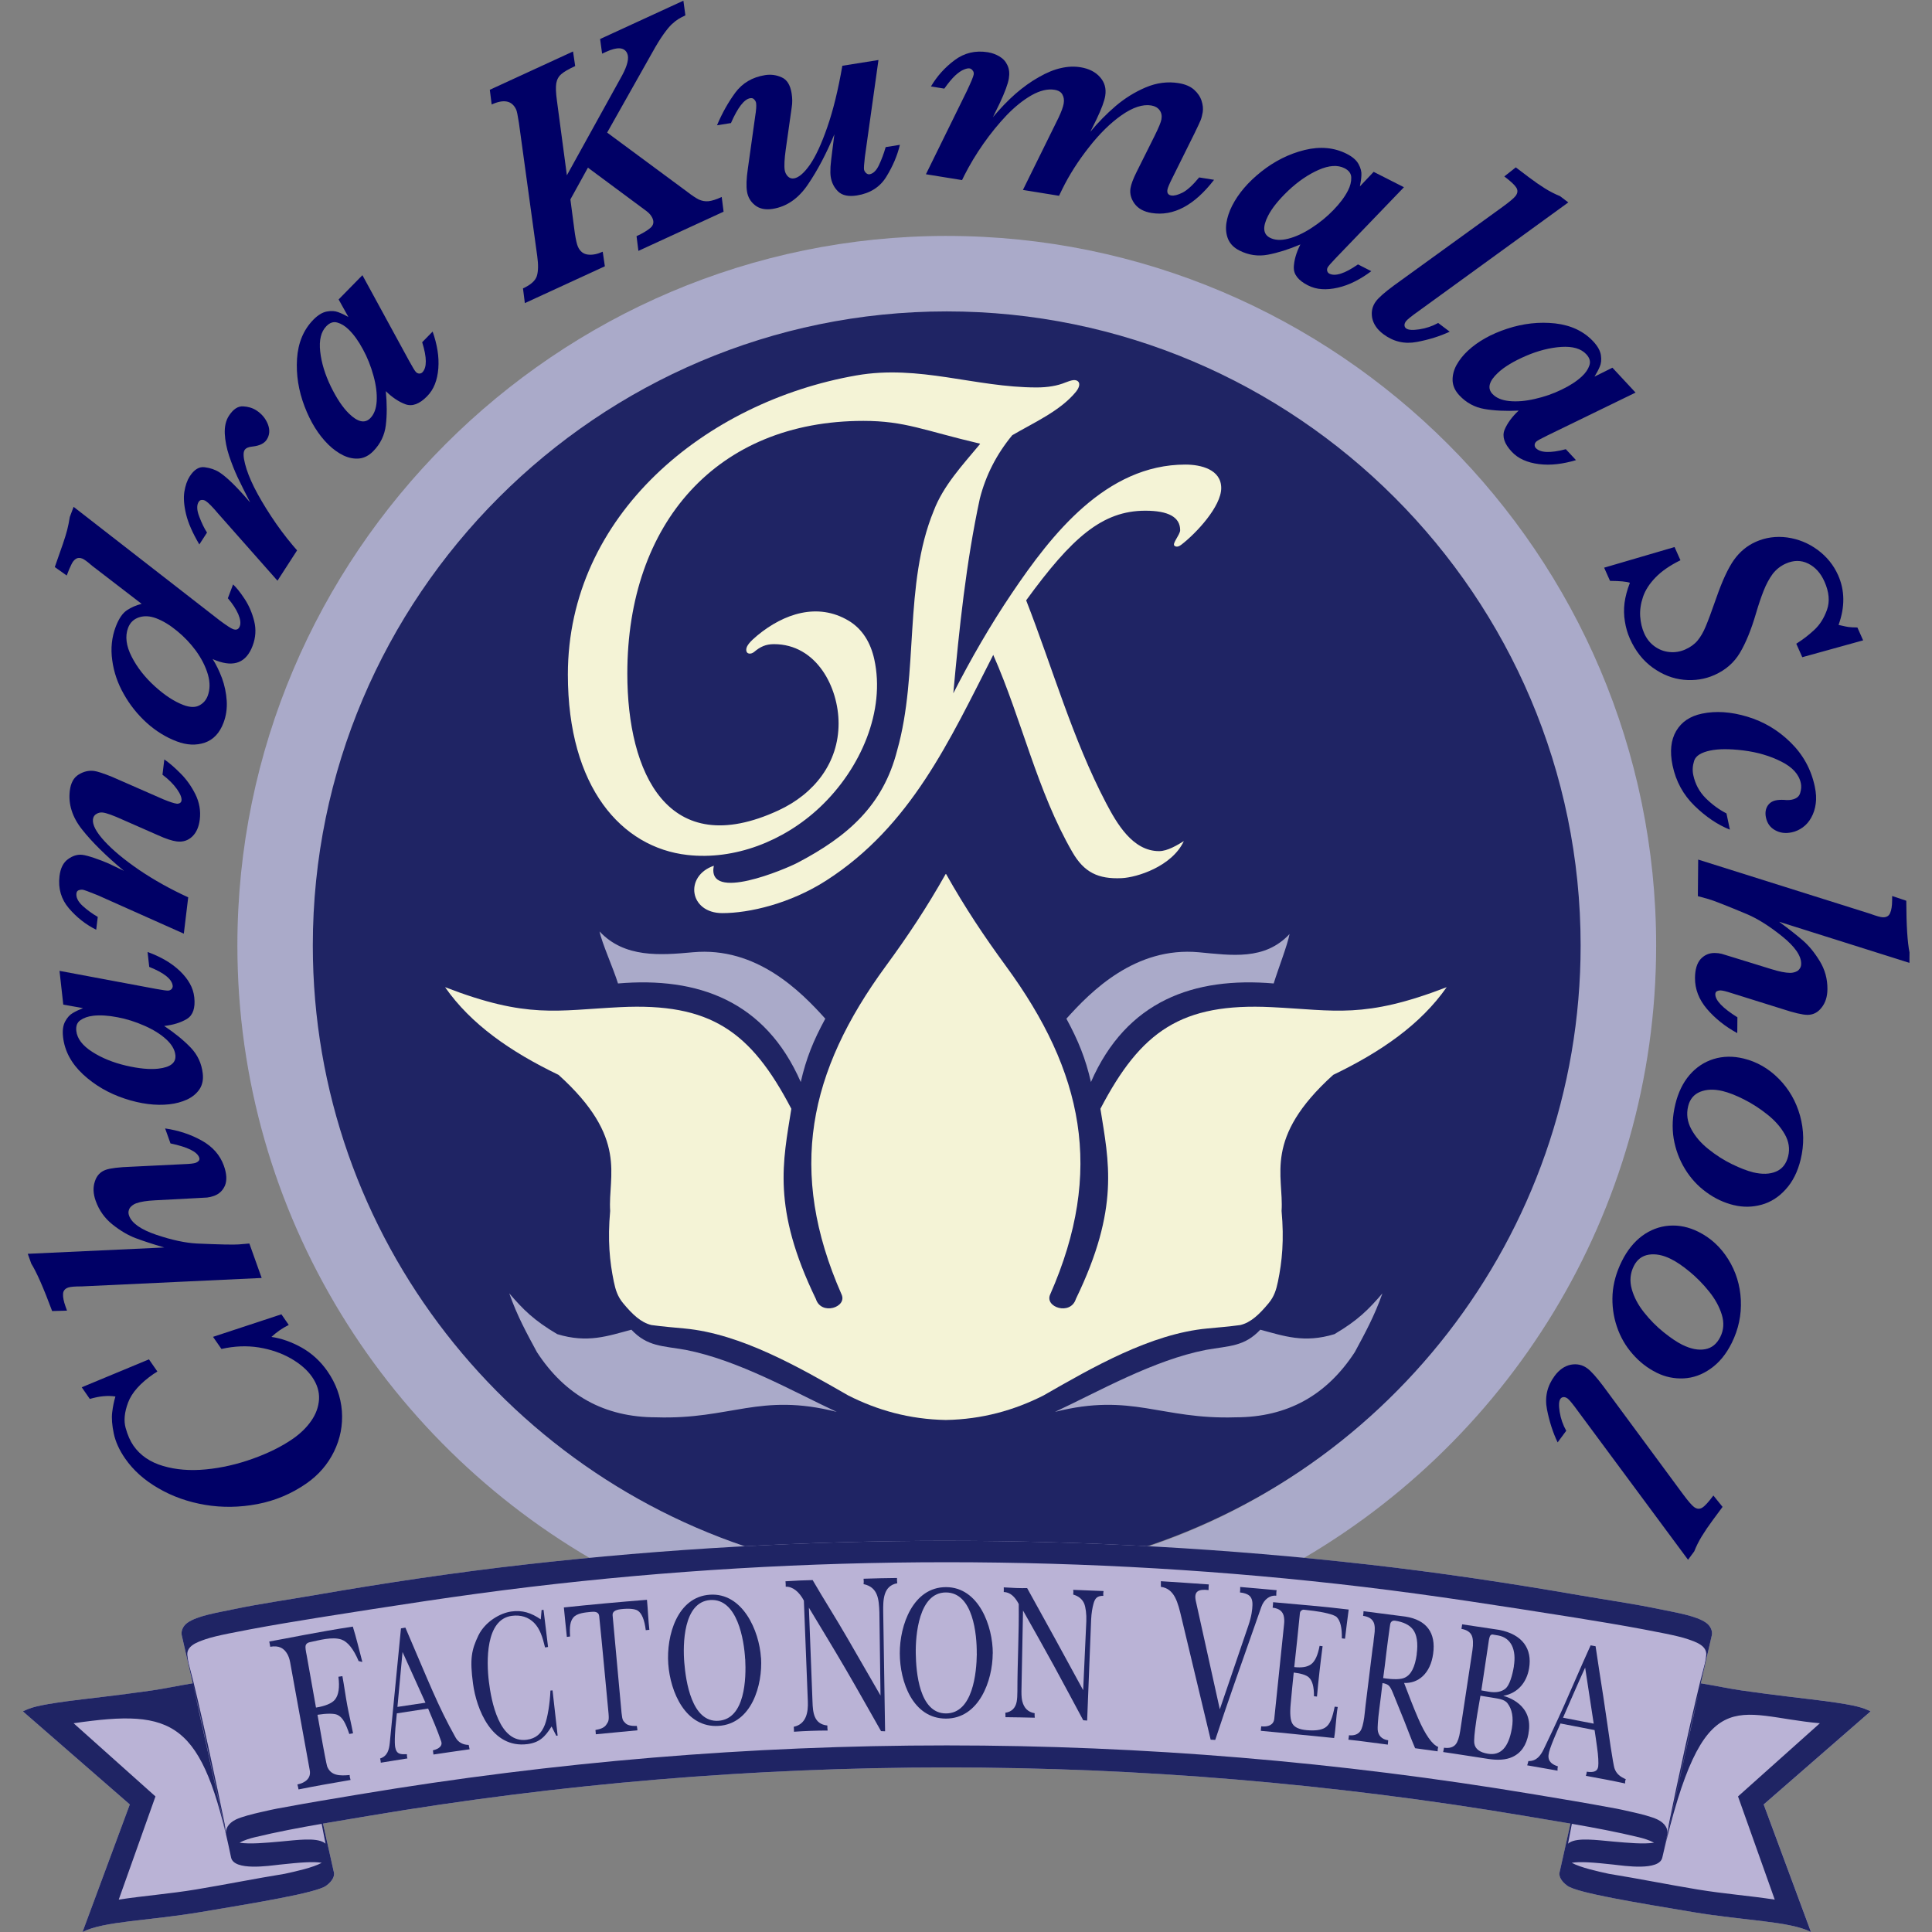 <?xml version="1.0" encoding="UTF-8" standalone="no"?>
<svg
   xmlns:dc="http://purl.org/dc/elements/1.1/"
   xmlns:cc="http://creativecommons.org/ns#"
   xmlns:rdf="http://www.w3.org/1999/02/22-rdf-syntax-ns#"
   xmlns:svg="http://www.w3.org/2000/svg"
   xmlns="http://www.w3.org/2000/svg"
   xmlns:sodipodi="http://sodipodi.sourceforge.net/DTD/sodipodi-0.dtd"
   xmlns:inkscape="http://www.inkscape.org/namespaces/inkscape"
   version="1.0"
   viewBox="0 0 100 100"
   id="svg126"
   sodipodi:docname="kumala-2018-min.svg"
   inkscape:version="0.92.2 (5c3e80d, 2017-08-06)">
  <rect x="0" y="0" width="100" height="100" fill="#808080" stroke="none"/>
  <sodipodi:namedview
     pagecolor="#ffffff"
     bordercolor="#666666"
     borderopacity="1"
     objecttolerance="10"
     gridtolerance="10"
     guidetolerance="10"
     inkscape:pageopacity="0"
     inkscape:pageshadow="2"
     inkscape:window-width="2621"
     inkscape:window-height="1750"
     id="namedview128"
     showgrid="false"
     inkscape:zoom="5.2170153"
     inkscape:cx="133.8427"
     inkscape:cy="28.778137"
     inkscape:window-x="0"
     inkscape:window-y="0"
     inkscape:window-maximized="0"
     inkscape:current-layer="svg126" />
  <defs
     id="defs34">
    <linearGradient
       id="a"
       x1="78.514"
       x2="145.03"
       y1="192.4"
       y2="136.59"
       gradientTransform="matrix(.758 0 0 .758 283.07 528.85)"
       gradientUnits="userSpaceOnUse"
       href="#id0" />
    <linearGradient
       id="b"
       x1="56.694"
       x2="62.581"
       y1="179.76"
       y2="174.88"
       gradientTransform="matrix(.473 0 0 .473 -30.052 -675.07)"
       gradientUnits="userSpaceOnUse"
       href="#id0" />
    <linearGradient
       id="c"
       x1="39.639"
       x2="63.7"
       y1="183.71"
       y2="163.77"
       gradientTransform="matrix(.758 0 0 .758 283.07 528.85)"
       gradientUnits="userSpaceOnUse"
       href="#id0" />
    <linearGradient
       id="d"
       x1="50.182"
       x2="168.52"
       y1="149.84"
       y2="50.538"
       gradientUnits="userSpaceOnUse">
      <stop
         stop-color="#E77817"
         offset="0"
         id="stop5" />
      <stop
         stop-color="#E77817"
         offset=".271"
         id="stop7" />
      <stop
         stop-color="#FFF500"
         offset=".349"
         id="stop9" />
      <stop
         stop-color="#EB8A1B"
         offset=".412"
         id="stop11" />
      <stop
         stop-color="#F8C200"
         offset=".631"
         id="stop13" />
      <stop
         stop-color="#FFF500"
         offset=".69"
         id="stop15" />
      <stop
         stop-color="#E77817"
         offset=".769"
         id="stop17" />
      <stop
         stop-color="#E77817"
         offset="1"
         id="stop19" />
    </linearGradient>
    <style
       type="text/css"
       id="style22">.str0 {stroke:#28166F;stroke-width:0.076}
    .str1 {stroke:white;stroke-width:0.076}
    .fil5 {fill:#28166F}
    .fil2 {fill:#C2C1C1}
    .fil0 {fill:white}
    .fil4 {fill:#4D3E87}
    .fil3 {fill:#E77817;fill-rule:nonzero}
    .fil6 {fill:#E9823C;fill-rule:nonzero}
    .fil1 {fill:url(#d)}
    .fil8 {fill:url(#c);fill-rule:nonzero}
    .fil7 {fill:url(#b);fill-rule:nonzero}
    .fil9 {fill:url(#a);fill-rule:nonzero}</style>
    <style
       type="text/css"
       id="style24">.str0 {stroke:#28166F;stroke-width:0.076}
    .str1 {stroke:white;stroke-width:0.076}
    .fil5 {fill:#28166F}
    .fil2 {fill:#C2C1C1}
    .fil0 {fill:white}
    .fil4 {fill:#4D3E87}
    .fil3 {fill:#E77817;fill-rule:nonzero}
    .fil6 {fill:#E9823C;fill-rule:nonzero}
    .fil1 {fill:url(#d)}
    .fil8 {fill:url(#c);fill-rule:nonzero}
    .fil7 {fill:url(#b);fill-rule:nonzero}
    .fil9 {fill:url(#a);fill-rule:nonzero}</style>
    <style
       type="text/css"
       id="style26">.str0 {stroke:#28166F;stroke-width:0.076}
    .str1 {stroke:white;stroke-width:0.076}
    .fil5 {fill:#28166F}
    .fil2 {fill:#C2C1C1}
    .fil0 {fill:white}
    .fil4 {fill:#4D3E87}
    .fil3 {fill:#E77817;fill-rule:nonzero}
    .fil6 {fill:#E9823C;fill-rule:nonzero}
    .fil1 {fill:url(#d)}
    .fil8 {fill:url(#c);fill-rule:nonzero}
    .fil7 {fill:url(#b);fill-rule:nonzero}
    .fil9 {fill:url(#a);fill-rule:nonzero}</style>
    <style
       type="text/css"
       id="style28">.str0 {stroke:#28166F;stroke-width:0.076}
    .str1 {stroke:white;stroke-width:0.076}
    .fil5 {fill:#28166F}
    .fil2 {fill:#C2C1C1}
    .fil0 {fill:white}
    .fil4 {fill:#4D3E87}
    .fil3 {fill:#E77817;fill-rule:nonzero}
    .fil6 {fill:#E9823C;fill-rule:nonzero}
    .fil1 {fill:url(#d)}
    .fil8 {fill:url(#c);fill-rule:nonzero}
    .fil7 {fill:url(#b);fill-rule:nonzero}
    .fil9 {fill:url(#a);fill-rule:nonzero}</style>
    <style
       type="text/css"
       id="style30">.str0 {stroke:#28166F;stroke-width:0.076}
    .str1 {stroke:white;stroke-width:0.076}
    .fil5 {fill:#28166F}
    .fil2 {fill:#C2C1C1}
    .fil0 {fill:white}
    .fil4 {fill:#4D3E87}
    .fil3 {fill:#E77817;fill-rule:nonzero}
    .fil6 {fill:#E9823C;fill-rule:nonzero}
    .fil1 {fill:url(#d)}
    .fil8 {fill:url(#c);fill-rule:nonzero}
    .fil7 {fill:url(#b);fill-rule:nonzero}
    .fil9 {fill:url(#a);fill-rule:nonzero}</style>
    <style
       type="text/css"
       id="style32">.fil0 {fill:none}
    .fil2 {fill:#1F1A17}
    .fil1 {fill:#28166F}
    .fil3 {fill:white}
    .fil4 {fill:#1F1A17;fill-rule:nonzero}</style>
  </defs>
  <path
     d="m50 49.312v0"
     fill-rule="evenodd"
     id="path38" />
  <circle
     cx="48.757"
     cy="48.351"
     r="33.415"
     id="circle-bg"
     style="fill:#1f2464;fill-opacity:1"
     fill="#1f2464" />
  <path
     d="m49.004 79.751c-7.268 0-14.535 0.409-21.781 1.225-3.651 0.411-7.389 0.971-10.945 1.589-1.39 0.241-2.794 0.439-4.175 0.728-0.861 0.18-1.894 0.34-2.405 0.704-0.235 0.168-0.334 0.43-0.294 0.635l0.57 2.497c-0.76 0.124-1.477 0.278-2.113 0.37-1.804 0.262-3.487 0.435-4.375 0.555-1.615 0.219-1.908 0.338-2.301 0.526l5.534 4.818-2.447 6.601c1.107-0.563 3.412-0.576 6.137-1.035 2.814-0.474 5.949-0.981 6.469-1.355 0.34-0.245 0.458-0.516 0.401-0.722l-0.01-0.038-2e-3 -0.004-0.547-2.457c0.792-0.136 1.584-0.266 2.365-0.397 19.839-3.344 39.999-3.344 59.838 0 0.782 0.132 1.571 0.26 2.365 0.397l-0.543 2.436c-0.007 0.02-0.011 0.04-0.015 0.061-0.057 0.206 0.061 0.479 0.401 0.724 0.52 0.375 3.654 0.881 6.469 1.355 2.725 0.459 5.031 0.472 6.138 1.035l-2.447-6.601 5.534-4.818c-0.393-0.188-0.689-0.307-2.303-0.526-0.888-0.12-2.568-0.292-4.373-0.555-0.637-0.092-1.355-0.247-2.115-0.37l0.57-2.497c0.04-0.206-0.058-0.468-0.294-0.635-0.511-0.365-1.542-0.524-2.403-0.704-1.381-0.289-2.785-0.487-4.175-0.727-3.555-0.618-7.296-1.179-10.947-1.589-7.246-0.816-14.513-1.225-21.781-1.225z"
     id="banner-bg"
     shape-rendering="geometricPrecision"
     image-rendering="optimizeQuality"
     clip-rule="evenodd"
     stroke-width="13.943"
     fill="#bab3d6" />
  <circle
     cx="59.968"
     cy="80.54"
     r="13.924"
     color="#000000"
     fill="none"
     id="circle44" />
  <g
     transform="matrix(.983 0 0 .983 .987 -159.7)"
     id="text-chandra"
     fill="#006">
    <path
       d="m3.298 235.51 3.541-1.471 0.443 0.638q-0.053 0.037-0.093 0.065-0.045 0.021-0.104 0.062-1.051 0.729-1.342 1.502-0.291 0.773-0.132 1.343 0.159 0.57 0.408 0.929 0.535 0.772 1.562 1.074 1.016 0.3 2.253 0.181 1.237-0.119 2.475-0.564 1.231-0.44 2.109-1.049 0.599-0.415 0.968-0.947 0.37-0.532 0.408-1.13 0.034-0.605-0.367-1.183-0.378-0.545-1.116-0.97-0.749-0.426-1.692-0.58-0.95-0.149-1.963 0.081l-0.443-0.638 3.6-1.187 0.387 0.559q-0.269 0.137-0.482 0.285-0.219 0.152-0.429 0.347 0.799 0.116 1.607 0.57 0.801 0.459 1.341 1.237 0.673 0.971 0.761 2.092 0.081 1.126-0.416 2.141-0.498 1.015-1.456 1.679-1.171 0.812-2.569 1.082-1.41 0.268-2.759 0.042-1.349-0.227-2.454-0.869-1.112-0.637-1.758-1.569-0.461-0.665-0.599-1.318-0.138-0.653-0.085-1.103 0.052-0.45 0.171-0.847-0.606-0.092-1.349 0.128l-0.424-0.612z"
       id="path46"
       color="#000000" />
    <path
       d="m7.693 221.88q1.071 0.159 1.931 0.642 0.86 0.483 1.16 1.322 0.223 0.625 0.061 1.036-0.173 0.406-0.585 0.553-0.183 0.065-0.357 0.085-0.184 0.014-0.598 0.033l-2.143 0.113q-0.642 0.032-0.985 0.154-0.145 0.052-0.255 0.151-0.113 0.092-0.144 0.223-0.041 0.126 0.014 0.279 0.212 0.595 1.435 1.009 1.212 0.409 2.132 0.459 1.799 0.079 2.2 0.048l0.567-0.048 0.648 1.814-9.468 0.444q-0.55-1e-3 -0.718 0.059-0.267 0.095-0.272 0.346-0.015 0.246 0.126 0.642l0.082 0.229-0.783 0.022q-0.677-1.821-1.098-2.496l-0.185-0.518 7.187-0.333q-0.912-0.267-1.508-0.492-0.596-0.225-1.208-0.711-0.622-0.491-0.895-1.253-0.199-0.556-0.045-1.015 0.144-0.464 0.57-0.616 0.366-0.131 1.351-0.165l2.788-0.137q0.45-0.015 0.603-0.069 0.084-0.03 0.154-0.098 0.067-0.076 0.029-0.182-0.163-0.457-1.511-0.741l-0.281-0.785z"
       id="path48"
       color="#000000" />
    <path
       d="m6.769 212.59q0.501 0.18 0.927 0.426 0.426 0.246 0.764 0.566 0.337 0.321 0.53 0.666 0.192 0.337 0.235 0.723 0.094 0.845-0.386 1.143-0.489 0.291-1.197 0.37 0.836 0.558 1.389 1.132 0.553 0.574 0.642 1.378 0.053 0.475-0.169 0.817-0.23 0.343-0.656 0.546-0.426 0.194-0.933 0.251-1.086 0.121-2.354-0.299-1.268-0.42-2.195-1.278-0.927-0.866-1.05-1.968-0.057-0.507 0.112-0.819 0.169-0.312 0.406-0.444 0.237-0.14 0.533-0.255l-1.039-0.185-0.198-1.778 5.074 0.949q0.549 0.102 0.661 0.089 0.105-0.012 0.17-0.084 0.064-0.081 0.054-0.169-0.058-0.523-1.235-0.994l-0.087-0.78zm-2.875 3.359q-0.394 0.044-0.659 0.228-0.265 0.176-0.221 0.57 0.067 0.603 0.831 1.096 0.755 0.486 1.784 0.729 1.02 0.236 1.696 0.161 0.973-0.109 0.905-0.72-0.048-0.426-0.483-0.826-0.444-0.406-1.138-0.712-0.72-0.319-1.435-0.451-0.716-0.14-1.279-0.077z"
       id="path50"
       color="#000000" />
    <path
       d="m7.648 202.45q0.399 0.276 0.856 0.739 0.459 0.455 0.781 1.097 0.314 0.641 0.231 1.324-0.072 0.595-0.403 0.905-0.331 0.311-0.805 0.253-0.37-0.045-0.98-0.322l-1.866-0.82q-0.757-0.344-1.055-0.38-0.177-0.021-0.335 0.074-0.157 0.087-0.181 0.28-0.052 0.434 0.603 1.149 0.656 0.715 1.823 1.516 1.168 0.793 2.589 1.446l-0.231 1.913-4.533-2.023q-0.684-0.278-0.796-0.292-0.096-0.011-0.199 0.025-0.11 0.036-0.127 0.172-0.038 0.313 0.321 0.65 0.36 0.329 0.802 0.586l-0.081 0.675q-0.823-0.409-1.437-1.127-0.614-0.718-0.496-1.699 0.076-0.627 0.45-0.891 0.375-0.273 0.753-0.227 0.209 0.025 0.624 0.165 0.415 0.14 0.771 0.297l0.794 0.381q-1.415-1.182-2.193-2.164-0.786-0.984-0.657-2.052 0.075-0.619 0.47-0.856 0.388-0.239 0.805-0.188 0.257 0.031 0.949 0.31l2.695 1.181q0.505 0.208 0.714 0.233 0.08 0.01 0.159-0.03 0.079-0.048 0.09-0.136 0.027-0.225-0.245-0.608-0.279-0.392-0.757-0.752l0.097-0.804z"
       id="path52"
       color="#000000" />
    <path
       d="m2.872 189.15 7.697 5.984q0.52 0.387 0.694 0.453 0.265 0.1 0.359-0.15 0.089-0.235-0.08-0.636-0.176-0.404-0.548-0.839l0.275-0.727q0.269 0.249 0.61 0.767 0.34 0.518 0.502 1.168 0.161 0.649-0.085 1.3-0.495 1.31-1.903 0.777-0.053-0.02-0.098-0.037-0.043-0.025-0.103-0.048 0.277 0.434 0.493 1.008 0.208 0.572 0.249 1.193 0.037 0.611-0.169 1.156-0.306 0.81-0.984 1.047-0.686 0.234-1.48-0.067-0.855-0.324-1.585-0.98-0.727-0.664-1.202-1.511-0.484-0.849-0.608-1.779-0.132-0.933 0.183-1.765 0.241-0.636 0.588-0.868 0.347-0.232 0.777-0.338l-2.615-2.01q-0.364-0.319-0.508-0.374-0.204-0.077-0.344 0.017-0.14 0.094-0.232 0.293-0.097 0.188-0.246 0.582l-0.628-0.445q0.277-0.778 0.428-1.223 0.151-0.445 0.224-0.729 0.076-0.292 0.14-0.691l0.2-0.53zm4.348 5.868q-0.492-0.186-0.907-0.049-0.415 0.137-0.573 0.553-0.249 0.659 0.188 1.516 0.432 0.847 1.218 1.56 0.786 0.713 1.505 0.985 0.507 0.192 0.829 0.028 0.322-0.164 0.451-0.505 0.192-0.507 0.012-1.129-0.185-0.632-0.634-1.252-0.435-0.589-0.991-1.041-0.56-0.463-1.098-0.666z"
       id="path54"
       color="#000000" />
    <path
       d="m12.494 184.07q0.428 0.277 0.607 0.73 0.172 0.449-0.06 0.809-0.198 0.306-0.747 0.365-0.316 0.027-0.417 0.183-0.119 0.184 0.021 0.727 0.133 0.539 0.485 1.248 0.356 0.702 0.886 1.508 0.523 0.801 1.144 1.54l0.226 0.262-1.033 1.597-3.123-3.533q-0.441-0.526-0.658-0.667-0.082-0.053-0.187-0.053-0.112-5e-3 -0.178 0.097-0.171 0.265 0.027 0.779 0.191 0.509 0.409 0.843l-0.404 0.625q-0.534-0.904-0.698-1.589-0.167-0.696-0.091-1.186 0.081-0.497 0.283-0.81 0.352-0.544 0.792-0.48 0.445 0.057 0.772 0.268 0.591 0.382 1.616 1.585-0.416-0.818-0.658-1.322-0.238-0.511-0.447-1.127-0.204-0.624-0.23-1.18-0.021-0.563 0.216-0.93 0.338-0.523 0.747-0.5 0.402 0.019 0.701 0.212z"
       id="path56"
       color="#000000" />
    <path
       d="m21.776 179.92q0.177 0.502 0.256 0.988 0.079 0.486 0.044 0.95-0.036 0.464-0.181 0.832-0.14 0.362-0.412 0.639-0.595 0.607-1.129 0.423-0.534-0.195-1.043-0.694 0.096 1.001 2e-4 1.792-0.095 0.791-0.662 1.369-0.334 0.341-0.74 0.385-0.412 0.038-0.837-0.164-0.42-0.208-0.784-0.565-0.78-0.765-1.256-2.014-0.476-1.249-0.396-2.509 0.085-1.266 0.861-2.057 0.357-0.364 0.706-0.43 0.348-0.066 0.601 0.034 0.258 0.095 0.535 0.252l-0.513-0.922 1.252-1.277 2.471 4.532q0.268 0.49 0.349 0.569 0.075 0.074 0.172 0.079 0.103-1e-3 0.165-0.065 0.368-0.376-0.01-1.585l0.55-0.561zm-4.42-0.106q-0.283-0.278-0.593-0.366-0.304-0.094-0.582 0.189-0.425 0.433-0.325 1.337 0.1 0.892 0.562 1.843 0.461 0.94 0.947 1.416 0.699 0.686 1.13 0.247 0.3-0.306 0.335-0.896 0.034-0.601-0.167-1.332-0.208-0.759-0.557-1.397-0.344-0.643-0.748-1.04z"
       id="path58"
       color="#000000" />
    <path
       d="m34.98 162.5 0.105 0.771q-0.213 0.098-0.38 0.201-0.159 0.1-0.346 0.275-0.179 0.172-0.434 0.529-0.254 0.358-0.566 0.92l-2.394 4.247 4.241 3.136q0.332 0.257 0.578 0.385 0.25 0.117 0.515 0.093 0.273-0.027 0.699-0.224l0.098 0.775-4.485 2.064-0.098-0.775q0.478-0.22 0.727-0.433 0.25-0.213 0.107-0.522-0.095-0.206-0.31-0.365l-3.084-2.287-0.923 1.672 0.235 1.789q0.081 0.524 0.165 0.708 0.169 0.368 0.526 0.408 0.357 0.041 0.776-0.152l0.113 0.768-4.213 1.939-0.098-0.775q0.618-0.284 0.731-0.657 0.113-0.373 0.019-1.042l-0.964-7.014q-0.09-0.582-0.144-0.7-0.328-0.713-1.291-0.27l-0.098-0.775 4.382-2.017 0.113 0.768q-0.522 0.24-0.731 0.425-0.212 0.178-0.266 0.488-0.046 0.306 0.033 0.885l0.527 3.954 2.908-5.259q0.432-0.804 0.266-1.165-0.223-0.485-1.113-0.076l-0.206 0.095-0.105-0.771 4.382-2.017z"
       id="path60"
       color="#000000" />
    <path
       d="m46.379 170.09q-0.202 0.844-0.709 1.67-0.5 0.825-1.555 0.994-0.655 0.104-0.983-0.204-0.32-0.31-0.394-0.773-0.032-0.2-0.012-0.539 0.028-0.34 0.084-0.759l0.12-0.945q-0.634 1.527-1.391 2.639-0.749 1.111-1.86 1.288-0.568 0.09-0.923-0.189-0.356-0.279-0.427-0.727-0.068-0.424 0.042-1.179l0.387-2.766q0.083-0.505 0.05-0.713-0.015-0.096-0.095-0.182-0.073-0.095-0.216-0.072-0.472 0.075-1.013 1.309l-0.735 0.117q0.405-0.958 0.964-1.719 0.567-0.762 1.566-0.922 0.456-0.073 0.871 0.115 0.422 0.179 0.528 0.842 0.062 0.392 0.008 0.72l-0.316 2.231q-0.107 0.771-0.054 1.099 0.028 0.176 0.157 0.319 0.137 0.142 0.329 0.111 0.376-0.06 0.837-0.715 0.46-0.663 0.915-1.974 0.462-1.319 0.795-3.241l1.902-0.303-0.717 5.114q-0.061 0.542-0.044 0.646 0.015 0.096 0.104 0.188 0.095 0.083 0.183 0.069 0.296-0.047 0.504-0.49 0.208-0.443 0.35-0.941l0.751-0.12z"
       id="path62"
       color="#000000" />
    <path
       d="m62.923 171.93q-1.566 2.026-3.292 1.746-0.607-0.098-0.896-0.49-0.281-0.39-0.213-0.813 0.05-0.312 0.318-0.85l0.947-1.897q0.328-0.66 0.365-0.884 0.047-0.288-0.102-0.484-0.149-0.196-0.436-0.243-0.671-0.109-1.558 0.51-0.878 0.612-1.726 1.696-0.847 1.076-1.397 2.193l-0.173 0.357-1.902-0.308 1.88-3.812q0.225-0.48 0.268-0.744 0.043-0.264-0.065-0.461-0.106-0.206-0.418-0.256-0.543-0.088-1.211 0.288-0.66 0.377-1.31 1.05-0.642 0.675-1.228 1.507-0.576 0.825-0.998 1.659l-0.123 0.251-1.902-0.308 2.14-4.352q0.348-0.731 0.375-0.899 0.021-0.128-0.056-0.214-0.067-0.093-0.163-0.108-0.112-0.018-0.306 0.065-0.193 0.075-0.452 0.312-0.252 0.238-0.57 0.687l-0.703-0.114q0.475-0.809 1.24-1.381 0.774-0.58 1.757-0.42 0.328 0.053 0.612 0.222 0.284 0.169 0.417 0.461 0.141 0.293 0.076 0.693-0.07 0.431-0.484 1.315l-0.356 0.729q0.58-0.693 1.183-1.227 0.611-0.532 1.234-0.882 0.624-0.358 1.159-0.476 0.537-0.126 1.032-0.046 0.671 0.109 1.031 0.52 0.368 0.412 0.275 0.987-0.067 0.415-0.452 1.222l-0.33 0.668q0.611-0.737 1.335-1.358 0.732-0.619 1.586-0.981 0.862-0.361 1.725-0.221 0.519 0.084 0.813 0.345 0.294 0.261 0.397 0.589 0.104 0.32 0.059 0.6-0.039 0.24-0.109 0.417-0.068 0.169-0.327 0.701l-1.168 2.353q-0.229 0.455-0.254 0.607-0.043 0.264 0.205 0.304 0.216 0.035 0.59-0.15 0.376-0.193 0.876-0.801z"
       id="path64"
       color="#000000" />
    <path
       d="m71.203 176.74q-0.426 0.319-0.865 0.541-0.439 0.222-0.893 0.327-0.453 0.106-0.848 0.078-0.387-0.024-0.734-0.2-0.758-0.385-0.743-0.95 0.025-0.568 0.348-1.203-0.926 0.392-1.708 0.539-0.783 0.147-1.504-0.22-0.426-0.216-0.59-0.59-0.16-0.381-0.096-0.848 0.072-0.463 0.303-0.917 0.495-0.974 1.543-1.804 1.048-0.829 2.273-1.133 1.233-0.3 2.221 0.203 0.455 0.231 0.623 0.543 0.168 0.312 0.148 0.584-0.013 0.275-0.08 0.586l0.725-0.766 1.595 0.81-3.579 3.72q-0.386 0.403-0.438 0.504-0.048 0.094-0.023 0.188 0.032 0.098 0.111 0.138 0.469 0.238 1.509-0.486l0.7 0.356zm-1.228-4.247q0.18-0.354 0.171-0.676-0.002-0.319-0.355-0.498-0.541-0.275-1.373 0.092-0.82 0.364-1.589 1.09-0.758 0.723-1.066 1.329-0.444 0.873 0.105 1.152 0.382 0.194 0.955 0.05 0.584-0.148 1.22-0.56 0.662-0.426 1.165-0.952 0.51-0.522 0.767-1.027z"
       id="path66"
       color="#000000" />
    <path
       d="m81.575 173.12-7.855 5.702q-0.589 0.417-0.691 0.553-0.083 0.11-0.08 0.213 0.003 0.104 0.087 0.167 0.168 0.127 0.694 0.048 0.526-0.079 0.993-0.335l0.607 0.458q-0.77 0.362-1.739 0.543-0.969 0.181-1.763-0.418-0.484-0.366-0.582-0.855-0.086-0.491 0.202-0.872 0.224-0.297 0.937-0.824l5.721-4.139q0.561-0.408 0.693-0.582 0.171-0.226 0.037-0.439-0.127-0.208-0.631-0.588l0.604-0.477 0.691 0.522q0.446 0.337 0.838 0.582 0.393 0.246 0.797 0.409l0.439 0.332z"
       id="path68"
       color="#000000" />
    <path
       d="m81.98 186.69q-0.51 0.153-0.998 0.21-0.489 0.057-0.951-5.1e-4 -0.462-0.057-0.822-0.219-0.355-0.156-0.62-0.441-0.579-0.623-0.37-1.148 0.22-0.525 0.741-1.009-1.004 0.049-1.79-0.083-0.785-0.132-1.337-0.725-0.325-0.35-0.35-0.757-0.019-0.413 0.202-0.829 0.227-0.41 0.6-0.757 0.8-0.744 2.07-1.161 1.27-0.417 2.525-0.28 1.26 0.144 2.015 0.956 0.347 0.374 0.397 0.725 0.05 0.351-0.062 0.599-0.107 0.254-0.277 0.522l0.945-0.469 1.218 1.31-4.642 2.258q-0.502 0.245-0.585 0.322-0.077 0.072-0.086 0.169-0.004 0.103 0.057 0.168 0.358 0.385 1.584 0.064l0.534 0.575zm0.311-4.41q0.291-0.27 0.393-0.575 0.108-0.3-0.162-0.59-0.413-0.445-1.32-0.386-0.896 0.059-1.867 0.476-0.96 0.417-1.458 0.88-0.717 0.667-0.299 1.117 0.292 0.314 0.88 0.376 0.599 0.062 1.338-0.106 0.768-0.172 1.421-0.492 0.659-0.314 1.074-0.699z"
       id="path70"
       color="#000000" />
    <path
       d="m97.097 196.18-3.202 0.887-0.316-0.71q0.499-0.311 0.938-0.719 0.442-0.401 0.678-1.064 0.236-0.663-0.133-1.491-0.3-0.673-0.857-0.947-0.557-0.275-1.178 2e-3 -0.414 0.185-0.695 0.549-0.27 0.368-0.474 0.885-0.204 0.516-0.401 1.189-0.376 1.284-0.842 2.068-0.459 0.78-1.346 1.176-0.747 0.333-1.616 0.251-0.862-0.085-1.631-0.638-0.769-0.552-1.204-1.528-0.188-0.421-0.264-0.91-0.08-0.478-0.018-0.975 0.065-0.49 0.282-1.056-0.246-0.094-1.046-0.101l-0.31-0.695 3.708-1.086 0.31 0.695q-0.822 0.402-1.308 0.902-0.486 0.5-0.665 1.032-0.179 0.532-0.147 1.022 0.036 0.498 0.211 0.89 0.194 0.436 0.546 0.687 0.354 0.258 0.78 0.299 0.436 0.045 0.843-0.137 0.407-0.181 0.648-0.475 0.241-0.294 0.424-0.738 0.186-0.437 0.556-1.497 0.465-1.342 0.926-1.999 0.464-0.65 1.151-0.956 0.776-0.346 1.652-0.231 0.879 0.122 1.602 0.651 0.726 0.536 1.082 1.334 0.537 1.205 0.025 2.621 0.086 0.015 0.226 0.05 0.14 0.035 0.302 0.06 0.169 0.022 0.463 0.024l0.303 0.68z"
       id="path72"
       color="#000000" />
    <path
       d="m93.33 206.29q-0.483 0.102-0.868-0.115-0.383-0.209-0.48-0.668-0.072-0.341 0.074-0.594 0.147-0.246 0.448-0.309 0.174-0.037 0.433-0.025 0.229 0.026 0.403-0.01 0.372-0.078 0.446-0.358 0.083-0.274 0.033-0.511-0.146-0.697-1.033-1.139-0.879-0.444-1.984-0.584-1.095-0.134-1.752 4e-3 -0.721 0.151-0.847 0.534-0.125 0.39-0.048 0.754 0.15 0.713 0.653 1.219 0.511 0.505 1.095 0.804l0.18 0.855q-0.966-0.384-1.86-1.255-0.894-0.871-1.157-2.122-0.231-1.101 0.189-1.818t1.355-0.913q1.101-0.231 2.391 0.159 1.298 0.389 2.279 1.357 0.989 0.967 1.275 2.329 0.105 0.499 0.048 0.9-0.055 0.408-0.236 0.728-0.173 0.318-0.446 0.515-0.273 0.198-0.59 0.264z"
       id="path74"
       color="#000000" />
    <path
       d="m90.471 216.86q-0.951-0.518-1.592-1.268-0.641-0.75-0.633-1.641 0.006-0.664 0.3-0.993 0.302-0.321 0.739-0.317 0.194 2e-3 0.364 0.044 0.178 0.05 0.573 0.175l2.05 0.633q0.614 0.191 0.978 0.195 0.154 1e-3 0.292-0.054 0.138-0.047 0.212-0.16 0.082-0.105 0.083-0.266 0.005-0.631-0.999-1.441-0.997-0.802-1.843-1.165-1.661-0.694-2.049-0.803l-0.549-0.15 0.017-1.926 9.041 2.847q0.516 0.191 0.694 0.192 0.283 2e-3 0.374-0.231 0.099-0.226 0.103-0.647l0.002-0.243 0.743 0.249q0.007 1.943 0.171 2.721l-0.005 0.55-6.861-2.164q0.764 0.565 1.246 0.982t0.889 1.084q0.415 0.675 0.408 1.485-0.005 0.591-0.308 0.969-0.295 0.386-0.748 0.382-0.388-3e-3 -1.325-0.311l-2.664-0.833q-0.428-0.141-0.59-0.143-0.089-7.7e-4 -0.178 0.039-0.089 0.048-0.09 0.161-0.004 0.486 1.163 1.216l-0.007 0.834z"
       id="path76"
       color="#000000" />
    <path
       d="m90.296 225.92q-0.787-0.19-1.458-0.686-0.673-0.488-1.12-1.221-0.447-0.733-0.595-1.601-0.14-0.867 0.089-1.811 0.223-0.92 0.746-1.535 0.531-0.613 1.27-0.842 0.746-0.227 1.572-0.027 1.054 0.255 1.857 1.066 0.803 0.811 1.12 1.945 0.315 1.142 0.033 2.306-0.234 0.968-0.789 1.574-0.547 0.609-1.27 0.808t-1.454 0.023zm0.994-1.733q0.732 0.177 1.225-0.037 0.491-0.206 0.638-0.812 0.143-0.59-0.185-1.161t-0.923-1.04q-0.587-0.467-1.225-0.788-0.631-0.319-1.118-0.437-0.677-0.164-1.183 0.038-0.499 0.204-0.634 0.762-0.15 0.621 0.166 1.206t0.903 1.051q0.592 0.477 1.241 0.792 0.648 0.315 1.097 0.424z"
       id="path78"
       color="#000000" />
    <path
       d="m86.224 234.74q-0.725-0.36-1.27-0.991-0.549-0.624-0.823-1.438-0.274-0.814-0.226-1.693 0.055-0.876 0.487-1.746 0.421-0.848 1.067-1.332 0.654-0.48 1.424-0.54 0.778-0.057 1.539 0.321 0.972 0.482 1.576 1.45 0.604 0.968 0.662 2.144 0.054 1.183-0.478 2.257-0.442 0.892-1.118 1.361-0.668 0.473-1.417 0.508-0.749 0.035-1.423-0.3zm1.353-1.47q0.674 0.334 1.202 0.235 0.525-0.092 0.801-0.65 0.27-0.544 0.076-1.173-0.194-0.629-0.67-1.218-0.469-0.585-1.02-1.039-0.544-0.451-0.994-0.674-0.624-0.309-1.163-0.224-0.532 0.089-0.787 0.603-0.284 0.573-0.105 1.213 0.179 0.64 0.648 1.225 0.472 0.596 1.035 1.046 0.562 0.451 0.976 0.656z"
       id="path80"
       color="#000000" />
    <path
       d="m87.879 244.59-5.777-7.8q-0.423-0.585-0.56-0.686-0.111-0.082-0.214-0.078-0.104 4e-3 -0.166 0.088-0.125 0.169-0.041 0.695 0.084 0.526 0.345 0.99l-0.453 0.612q-0.369-0.767-0.56-1.733t0.402-1.767q0.361-0.488 0.849-0.59 0.49-0.091 0.874 0.194 0.299 0.221 0.833 0.929l4.193 5.681q0.413 0.557 0.589 0.687 0.228 0.169 0.439 0.033 0.206-0.129 0.582-0.637l0.483 0.599-0.515 0.696q-0.332 0.449-0.574 0.844t-0.401 0.801l-0.327 0.442z"
       id="path82"
       color="#000000" />
  </g>
  <path
     class="fil0"
     d="m48.963 14.774c19.225 0 34.815 15.237 34.815 34.025 0 18.788-15.591 34.025-34.815 34.025-19.225 0-34.815-15.237-34.815-34.025 0-18.788 15.591-34.025 34.815-34.025z"
     clip-rule="evenodd"
     fill="none"
     image-rendering="optimizeQuality"
     shape-rendering="geometricPrecision"
     stroke-width="13.943"
     id="path86" />
  <path
     class="fil2"
     d="m49.004 12.212c20.224 0 36.718 16.497 36.718 36.725 0 13.892-7.784 26.023-19.211 32.259-2.95-0.273-5.912-0.475-8.872-0.606 13.903-3.808 24.174-16.567 24.174-31.653 0-18.077-14.741-32.819-32.81-32.819-18.074 0-32.812 14.742-32.812 32.819 0 15.128 10.328 27.916 24.291 31.684-2.982 0.143-5.94 0.357-8.861 0.641-11.494-6.216-19.334-18.384-19.334-32.326 0-20.228 16.493-36.725 36.715-36.725z"
     id="circle-gf"
     style="fill:#aaaac9;fill-opacity:1"
     shape-rendering="geometricPrecision"
     image-rendering="optimizeQuality"
     clip-rule="evenodd"
     stroke-width="13.943"
     fill-rule="evenodd"
     fill="#aaaac9"
     inkscape:label="#circle-fg" />
  <path
     class="fil2"
     d="m51.409 33.9c-2.258 4.417-4.25 8.853-8.64 11.674-1.86 1.195-3.988 1.691-5.383 1.689-1.713-0.003-1.977-1.923-0.439-2.452-0.386 1.924 3.749 0.15 4.314-0.145 2.637-1.377 4.453-2.992 5.175-5.824 1.136-4.004 0.322-8.58 1.895-12.407 0.49-1.29 1.484-2.358 2.364-3.415 0.013-0.013 0.02-0.026 0.026-0.039 2e-3 -0.004 0.006-0.009 0.011-0.015-2.917-0.684-3.883-1.181-6.043-1.181-7.58 0-12.219 5.299-12.219 13.081 0 5.146 2.097 9.735 7.829 7.077 1.855-0.861 3.106-2.464 3.106-4.496 0-1.869-1.136-4.106-3.346-4.106-0.43 0-0.713 0.14-1.019 0.398-0.162 0.137-0.414 0.142-0.414-0.113 0-0.195 0.201-0.426 0.58-0.739 1.367-1.128 3.116-1.714 4.713-0.763 0.732 0.436 1.148 1.158 1.333 1.998 0.587 2.655-0.684 5.653-2.813 7.661-1.879 1.772-4.436 2.743-6.857 2.47-3.406-0.383-6.189-3.494-6.189-9.338 0-8.257 7.113-14.115 14.932-15.483 3.263-0.571 6.142 0.622 9.331 0.622 0.563 0 1.068-0.081 1.499-0.26 0.166-0.054 0.466-0.203 0.634-0.061 0.166 0.141 0.013 0.408-0.089 0.534-0.81 1.001-2.208 1.615-3.306 2.26-0.809 0.979-1.37 2.071-1.678 3.28-0.71 3.294-1.067 6.731-1.373 10.078 0.909-1.78 1.915-3.526 3.037-5.188 2.035-3.017 4.861-6.651 8.975-6.651 0.806 0 1.855 0.253 1.855 1.216 0 0.951-1.287 2.336-2.065 2.932-0.097 0.075-0.244 0.152-0.358 0.051-0.127-0.113 0.298-0.576 0.298-0.802 0-0.673-0.601-1.009-1.802-1.009-2.232 0-3.805 1.392-6.169 4.639 1.359 3.478 2.398 7.176 4.14 10.499 0.546 1.034 1.365 2.482 2.74 2.482 0.442 0 0.95-0.317 1.281-0.518-0.613 1.313-2.43 1.882-3.219 1.917-1.214 0.055-1.941-0.297-2.544-1.339-1.834-3.166-2.624-6.875-4.1-10.214z"
     clip-rule="evenodd"
     fill="#f4f3d6"
     fill-rule="evenodd"
     image-rendering="optimizeQuality"
     shape-rendering="geometricPrecision"
     stroke-width="13.943"
     id="text-ck"
     style="fill:#f4f3d6;fill-opacity:1" />
  <path
     d="m31.033 48.211c0.115 0.59 0.704 1.887 0.955 2.693 4.126-0.353 7.619 0.893 9.459 5.102 0.281-1.228 0.65-2.136 1.27-3.279-1.26-1.404-3.562-3.742-6.852-3.438-1.692 0.156-3.546 0.301-4.832-1.078zm35.715 0.133c-1.286 1.379-3.006 1.102-4.697 0.945-3.29-0.304-5.594 2.033-6.854 3.438 0.619 1.144 0.988 2.051 1.27 3.279 1.84-4.208 5.333-5.455 9.459-5.102 0.251-0.807 0.708-1.97 0.822-2.561zm-40.387 18.602c0.408 1.17 0.912 2.079 1.43 3.039 1.452 2.227 3.482 3.375 6.17 3.375 3.868 0.125 5.363-1.292 9.348-0.281-2.274-1.063-5.09-2.676-7.814-3.209-1.215-0.215-1.985-0.164-2.814-1.045-1.233 0.328-2.267 0.709-3.838 0.23-1.21-0.713-1.763-1.273-2.481-2.109zm45.191 0c-0.717 0.836-1.27 1.396-2.481 2.109-1.571 0.479-2.605 0.098-3.838-0.23-0.829 0.881-1.6 0.83-2.814 1.045-2.724 0.533-5.54 2.146-7.814 3.209 3.985-1.01 5.479 0.406 9.348 0.281 2.688 4.42e-4 4.72-1.148 6.172-3.375 0.517-0.96 1.019-1.869 1.428-3.039z"
     id="petals-dark"
     shape-rendering="geometricPrecision"
     image-rendering="optimizeQuality"
     clip-rule="evenodd"
     stroke-width="13.943"
     fill-rule="evenodd"
     fill="#aaaac9" />
  <path
     d="m48.962 45.238c-4.42e-4 4.33e-4 -9.83e-4 9.83e-4 -9.83e-4 2e-3 -9.83e-4 2e-3 -2e-3 0.004-0.004 0.007-9.83e-4 -2e-3 -2e-3 -0.004-0.004-0.007-2.85e-4 -8.75e-4 -8.75e-4 -2e-3 -9.83e-4 -2e-3 -8.74e-4 -8.74e-4 -9.83e-4 -0.003-2e-3 -2e-3 -8.75e-4 -9.83e-4 -9.83e-4 7.27e-4 -2e-3 2e-3 -4.32e-4 4.33e-4 -9.83e-4 9.83e-4 -9.83e-4 2e-3 -0.987 1.751-1.967 3.221-3.102 4.77-3.994 5.453-5.097 10.6-2.288 16.985 0.314 0.668-1.05 1.114-1.327 0.24-2.29-4.725-1.698-7.122-1.271-9.845-2.103-4.029-4.195-5.489-8.862-5.26-3.298 0.161-4.781 0.618-9.061-1.034 1.342 1.924 3.392 3.345 5.874 4.539 3.635 3.283 2.55 5.205 2.672 7.044-0.137 1.505-0.026 2.62 0.188 3.654 0.089 0.43 0.196 0.776 0.486 1.125 0.475 0.571 0.918 0.998 1.463 1.126 0.58 0.079 1.143 0.125 1.709 0.178 2.942 0.273 5.969 2.031 8.479 3.468 1.51 0.765 3.167 1.233 5.042 1.268h4e-3c2e-3 0 0.004 0 0.005-1.48e-4 2e-3 1.48e-4 0.004 1.48e-4 0.005 1.48e-4h4e-3c1.874-0.035 3.532-0.504 5.042-1.268 2.51-1.437 5.537-3.194 8.479-3.468 0.567-0.053 1.13-0.099 1.709-0.178 0.545-0.129 0.988-0.555 1.463-1.126 0.29-0.349 0.397-0.695 0.486-1.125 0.214-1.035 0.325-2.149 0.188-3.654 0.122-1.839-0.964-3.761 2.672-7.044 2.482-1.194 4.532-2.616 5.874-4.539-4.279 1.652-5.762 1.195-9.061 1.034-4.667-0.228-6.76 1.231-8.862 5.26 0.427 2.723 1.019 5.121-1.271 9.845-0.277 0.875-1.641 0.428-1.327-0.24 2.809-6.386 1.706-11.532-2.288-16.985-1.134-1.549-2.115-3.018-3.102-4.77-2.85e-4 -8.75e-4 -8.65e-4 -2e-3 -9.83e-4 -2e-3 -8.65e-4 -8.74e-4 -9.83e-4 -0.003-2e-3 -2e-3 -8.74e-4 -9.83e-4 -9.82e-4 7.27e-4 -2e-3 2e-3z"
     id="petals-light"
     shape-rendering="geometricPrecision"
     image-rendering="optimizeQuality"
     clip-rule="evenodd"
     stroke-width="13.943"
     fill-rule="evenodd"
     fill="#f4f3d6" />
  <g
     transform="matrix(3.882 0 0 3.882 32.466 45.123)"
     clip-rule="evenodd"
     fill="#1f2464"
     fill-rule="evenodd"
     image-rendering="optimizeQuality"
     shape-rendering="geometricPrecision"
     id="text-facto"
     style="fill:#1f2464;fill-opacity:1">
    <path
       class="fil3"
       d="m9.473 11.137c-0.024 0.137-0.024 0.276-0.048 0.413-0.323-0.03-0.652-0.067-0.977-0.096 9.488e-4 -0.02 0.002-0.04 0.005-0.06 0.089 0.01 0.165-0.016 0.174-0.1l0.131-1.264c0.005-0.044 0.001-0.073-7.677e-4 -0.087-0.011-0.081-0.063-0.12-0.152-0.131 0.004-0.024 0.005-0.048 6e-3 -0.073 0.32 0.028 0.717 0.062 1.008 0.098-0.016 0.129-0.035 0.259-0.049 0.389-0.015-0.002-0.03-0.004-0.042-0.005 0.002-0.14-0.019-0.233-0.068-0.283-0.036-0.037-0.195-0.069-0.304-0.083-0.044-0.006-0.089-0.011-0.134-0.016-0.022-0.003-0.035 0.013-0.037 0.014-0.008 0.004-0.015 0.017-0.017 0.037-0.023 0.226-0.049 0.488-0.075 0.714 0.099 0.011 0.172-6.89e-4 0.221-0.035 0.057-0.04 0.093-0.123 0.117-0.248 0.01 0.001 0.025 0.003 0.04 0.005-0.016 0.117-0.029 0.232-0.042 0.344-0.013 0.111-0.023 0.221-0.033 0.327-0.015-0.001-0.027-0.003-0.04-0.004 0.001-0.126-0.021-0.209-0.07-0.253-0.034-0.03-0.104-0.052-0.2-0.063-0.017 0.15-0.025 0.263-0.04 0.412-0.013 0.134-0.006 0.224 0.024 0.272 0.03 0.048 0.091 0.075 0.188 0.084 0.112 0.01 0.194-9.21e-4 0.246-0.033 0.069-0.043 0.099-0.137 0.128-0.28 0.01 9.76e-4 0.025 0.002 0.04 0.004z"
       id="path96"
       style="fill:#1f2464;fill-opacity:1" />
    <path
       class="fil3"
       d="m13.306 12.156c-0.167-0.036-0.349-0.07-0.524-0.102 0.005-0.018 0.011-0.035 0.011-0.055 0.098 0.014 0.144-0.007 0.153-0.068 0.006-0.045 0.002-0.143-0.015-0.258-0.011-0.077-0.021-0.153-0.033-0.229-0.152-0.029-0.306-0.059-0.455-0.088-0.031 0.07-0.061 0.139-0.09 0.209-0.038 0.094-0.064 0.164-0.069 0.211-0.01 0.091 0.054 0.129 0.125 0.152-0.006 0.022-0.006 0.043-0.005 0.057-0.132-0.025-0.28-0.048-0.405-0.071 0.006-0.017 0.013-0.039 0.016-0.057 0.11 0.003 0.165-0.075 0.208-0.165 0.073-0.153 0.164-0.342 0.267-0.573 0.102-0.229 0.216-0.498 0.355-0.805 0.021 0.005 0.043 0.007 0.066 0.012 0.033 0.224 0.068 0.448 0.103 0.671 0.035 0.224 0.064 0.447 0.098 0.67 0.023 0.15 0.042 0.257 0.05 0.284 0.025 0.077 0.08 0.117 0.152 0.148-0.011 0.024-0.01 0.042-0.008 0.057zm-0.42-0.799c-0.018-0.125-0.039-0.25-0.057-0.373-0.018-0.125-0.039-0.249-0.057-0.373-0.051 0.111-0.1 0.222-0.149 0.334-0.048 0.111-0.098 0.222-0.146 0.334 0.136 0.026 0.272 0.052 0.408 0.079z"
       id="path98"
       style="fill:#1f2464;fill-opacity:1" />
    <path
       class="fil3"
       d="m12.017 11.491c-0.028 0.157-0.1 0.259-0.216 0.312-0.085 0.039-0.192 0.045-0.318 0.026-0.413-0.065-0.617-0.094-0.604-0.092 0.004-0.019 7e-3 -0.039 0.011-0.058 0.071 0.011 0.125-0.006 0.157-0.046 0.026-0.033 0.046-0.091 0.059-0.177l0.163-1.075c0.013-0.084 0.009-0.154-0.007-0.193-0.02-0.049-0.067-0.081-0.139-0.093 0.004-0.02 0.005-0.041 0.009-0.061 0.061 0.009 0.367 0.055 0.494 0.074 0.308 0.059 0.444 0.251 0.398 0.515-0.031 0.181-0.146 0.329-0.344 0.365 0.045 0.011 0.41 0.113 0.336 0.502zm-0.222-0.07c0.025-0.146 0.002-0.256-0.058-0.334-0.045-0.059-0.132-0.062-0.244-0.082-0.038-0.006-0.081-0.013-0.117-0.019-0.02 0.124-0.038 0.21-0.056 0.335-0.023 0.159-0.033 0.261-0.025 0.305 0.013 0.073 0.076 0.116 0.178 0.133 0.171 0.029 0.278-0.081 0.322-0.338zm0.026-0.827c0.037-0.222-0.036-0.379-0.206-0.411-0.035-0.007-0.061-0.011-0.076-0.013-0.012-0.002-0.021 3e-3 -0.029 0.011-0.016 0.017-0.023 0.072-0.026 0.095-0.03 0.195-0.067 0.445-0.096 0.639 0.033 0.005 0.066 0.012 0.102 0.018 0.092 0.015 0.168 2e-3 0.221-0.043 0.052-0.044 0.09-0.17 0.111-0.296z"
       id="path100"
       style="fill:#1f2464;fill-opacity:1" />
    <path
       class="fil3"
       d="m10.803 11.727c-0.091-0.013-0.185-0.025-0.298-0.041-0.052-0.121-0.099-0.249-0.147-0.37-0.048-0.121-0.1-0.243-0.148-0.365-0.023-0.057-0.041-0.086-0.056-0.1-0.015-0.014-0.042-0.027-0.084-0.034-0.013 0.114-0.027 0.229-0.042 0.342-0.021 0.159-0.024 0.253-0.022 0.281 0.007 0.075 0.052 0.128 0.14 0.14-9.73e-4 0.019-0.004 0.039-0.005 0.058-0.168-0.02-0.337-0.047-0.526-0.066 0.003-0.019 0.007-0.039 0.008-0.059 0.07 0.007 0.12-0.012 0.151-0.055 0.024-0.034 0.039-0.094 0.052-0.181 0.002-0.015 0.005-0.041 0.009-0.077 0.004-0.036 0.007-0.064 0.009-0.084 0.017-0.127 0.03-0.254 0.047-0.381s0.03-0.254 0.047-0.381c0.003-0.019 0.009-0.048 0.012-0.084 0.003-0.037 0.007-0.064 0.009-0.079 0.013-0.084 0.01-0.145-0.006-0.181-0.022-0.05-0.069-0.079-0.142-0.089 0.004-0.02 0.005-0.041 0.006-0.062l0.559 0.072c0.283 0.044 0.409 0.218 0.369 0.497-0.018 0.127-0.064 0.227-0.138 0.297-0.068 0.064-0.154 0.094-0.249 0.091 0.06 0.156 0.119 0.314 0.186 0.468 0.096 0.223 0.19 0.355 0.269 0.385-6e-3 0.021-0.009 0.038-0.008 0.057zm-0.277-1.295c0.02-0.146 3e-3 -0.264-0.052-0.332-0.047-0.059-0.126-0.098-0.239-0.115-0.027-0.004-0.042 0.009-0.051 0.02-0.009 0.009-0.014 0.036-0.019 0.078-0.015 0.111-0.031 0.223-0.044 0.334-0.013 0.111-0.026 0.223-0.042 0.334 0.143 0.022 0.238 0.018 0.288-0.006 0.087-0.04 0.136-0.143 0.16-0.312z"
       id="path102"
       style="fill:#1f2464;fill-opacity:1" />
    <path
       class="fil3"
       d="m6.35 9.654c-0.081-0.001-0.113 0.028-0.134 0.108-0.013 0.049-0.027 0.119-0.031 0.212l-0.053 1.343c-0.019-8.66e-4 -0.033-0.002-0.052-0.004-0.131-0.242-0.259-0.486-0.392-0.728-0.135-0.245-0.272-0.49-0.411-0.735l-0.021 1.077c-0.001 0.068 0.006 0.113 0.012 0.135 0.023 0.088 0.074 0.142 0.164 0.157-0.002 0.02-5.51e-5 0.04 0.002 0.06-0.131-0.003-0.261-0.006-0.391-0.007 0-0.019 0-0.039-0.002-0.059 0.086-0.012 0.135-0.065 0.151-0.145 0.007-0.037 0.01-0.084 0.01-0.141 0-0.388 0.023-0.776 0.018-1.164-0.054-0.103-0.117-0.157-0.2-0.16 0.002-0.021 0-0.042 0-0.062 0.115 0.008 0.218 0.012 0.312 0.01 0.251 0.452 0.5 0.906 0.747 1.361l0.042-0.919c0.004-0.095-0.009-0.19-0.029-0.237-0.025-0.058-0.075-0.099-0.146-0.119 0.003-0.024 0.004-0.046-3.858e-4 -0.063 0.155 0.005 0.291 0.013 0.405 0.016-0.005 0.025-0.005 0.042-0.003 0.065z"
       id="path104"
       style="fill:#1f2464;fill-opacity:1" />
    <path
       class="fil3"
       d="m4.873 10.422c-0.001 0.363-0.183 0.869-0.624 0.869-0.441-7.05e-4 -0.614-0.491-0.615-0.869-0.002-0.378 0.178-0.884 0.616-0.884 0.437-4.33e-5 0.625 0.521 0.624 0.884zm-0.213 0.004c0.003-0.255-0.048-0.816-0.411-0.817-0.362-4.803e-4 -0.406 0.57-0.402 0.813 0.004 0.244 0.045 0.8 0.403 0.8 0.358-3.42e-4 0.408-0.541 0.411-0.797z"
       id="path106"
       style="fill:#1f2464;fill-opacity:1" />
    <path
       class="fil3"
       d="m0.294 10.107c-0.017 0.002-0.031 0.004-0.047 0.005-0.017-0.139-0.053-0.225-0.106-0.26-0.038-0.025-0.121-0.032-0.225-0.02-0.08 0.009-0.115 0.036-0.111 0.082l0.064 0.7c0.02 0.2 0.035 0.4 0.055 0.6 0.011 0.103 0.02 0.103 0.048 0.134 0.029 0.033 0.082 0.043 0.156 0.041 0.004 0.019 0.006 0.039 0.008 0.058-0.186 0.017-0.372 0.035-0.555 0.053 5.4724e-4 -0.019-0.004-0.038-0.005-0.057 0.071-0.012 0.12-0.033 0.144-0.07 0.023-0.037 0.04-0.045 0.031-0.147-0.038-0.398-0.084-0.904-0.125-1.302-0.006-0.058-0.06-0.061-0.109-0.056-0.075 0.008-0.189 0.015-0.238 0.078-0.037 0.046-0.051 0.116-0.041 0.25-0.014 0.002-0.028 0.004-0.043 0.006-0.013-0.131-0.028-0.262-0.04-0.393 0.36-0.038 0.74-0.073 1.108-0.102 0.013 0.132 0.017 0.269 0.032 0.401z"
       id="path108"
       style="fill:#1f2464;fill-opacity:1" />
    <path
       class="fil3"
       d="m-0.925 11.517-0.021 0.003-0.063-0.124c-0.087 0.14-0.163 0.214-0.321 0.235-0.48 0.062-0.681-0.472-0.726-0.804-0.045-0.332-0.021-0.452 0.073-0.648 0.091-0.182 0.288-0.295 0.437-0.316 0.148-0.021 0.264 0.017 0.393 0.105l0.011-0.125 0.026-0.002 0.06 0.495c-0.014 0.002-0.028 4e-3 -0.04 0.006-0.033-0.139-0.069-0.25-0.145-0.327-0.077-0.078-0.179-0.11-0.299-0.094-0.352 0.047-0.337 0.613-0.305 0.875 0.032 0.262 0.137 0.827 0.506 0.777 0.123-0.017 0.194-0.082 0.24-0.199 0.036-0.092 0.068-0.282 0.075-0.457l0.028-0.002 0.068 0.602z"
       id="path110"
       style="fill:#1f2464;fill-opacity:1" />
    <path
       class="fil3"
       d="m8.655 9.652c-0.082-0.009-0.164 0.045-0.201 0.151l-0.105 0.299c-0.178 0.507-0.341 0.962-0.509 1.473-0.02-6.06e-4 -0.044-0.002-0.061-0.003l-0.388-1.622c-0.05-0.211-0.093-0.391-0.276-0.416v-0.075c0.211 0.012 0.426 0.029 0.639 0.043-0.003 0.026-0.003 0.05-0.003 0.075-0.141-0.016-0.197 0.021-0.17 0.145l0.32 1.445 0.38-1.114c0.045-0.131 0.053-0.217 0.055-0.271 0.003-0.065-0.012-0.11-0.05-0.137-0.02-0.014-0.06-0.031-0.116-0.036 0.003-0.024 0.003-0.048 0.003-0.073 0.169 0.016 0.331 0.027 0.486 0.043-0.006 0.025-0.005 0.049-0.005 0.073z"
       id="path112"
       style="fill:#1f2464;fill-opacity:1" />
    <path
       class="fil3"
       d="m3.601 9.486c-0.191 0.034-0.19 0.227-0.188 0.389l0.025 1.585c-0.019-1e-3 -0.035-0.001-0.054-0.002-0.158-0.278-0.313-0.555-0.474-0.831-0.16-0.274-0.325-0.544-0.488-0.815l0.048 1.252c0.005 0.144 0.017 0.3 0.198 0.319-4.528e-4 0.024 0.001 0.044 0.004 0.067-0.152 1.89e-4 -0.302 0.006-0.449 0.016 8.543e-4 -0.022-0.001-0.043-0.003-0.066 0.169-0.035 0.194-0.197 0.188-0.339l-0.053-1.344c-0.061-0.114-0.147-0.188-0.242-0.185-3.701e-4 -0.019 6.417e-4 -0.045-0.003-0.072 0.13-0.008 0.246-0.014 0.362-0.016 0.145 0.251 0.315 0.516 0.461 0.77 0.147 0.255 0.296 0.512 0.444 0.769-0.004-0.37-0.009-0.74-0.015-1.11-0.007-0.168-0.015-0.334-0.211-0.375 0.004-0.029 0.002-0.048 5.91e-5 -0.072 0.141-0.004 0.32-0.01 0.446-0.01-9.292e-4 0.024-4.252e-4 0.043 0.003 0.067z"
       id="path114"
       style="fill:#1f2464;fill-opacity:1" />
    <path
       class="fil3"
       d="m-3.531 10.534c-0.016 0.003-0.037-0.011-0.05-0.009-0.068-0.162-0.146-0.258-0.229-0.288-0.125-0.041-0.292 0.008-0.422 0.035-0.032 0.006-0.05 0.023-0.056 0.044-0.006 0.022 5.039e-4 0.067 0.015 0.137l0.123 0.691c0.115-0.018 0.21-0.054 0.252-0.105 0.051-0.063 0.065-0.164 0.047-0.306 0.015-0.003 0.034-0.005 0.053-0.008 0.024 0.13 0.041 0.26 0.065 0.39 0.023 0.124 0.054 0.248 0.077 0.372-0.019 0.003-0.037 0.006-0.05 0.009-0.047-0.138-0.087-0.224-0.161-0.256-0.044-0.019-0.142-0.019-0.263 1.93e-4l0.07 0.394c0.006 0.034 0.05 0.269 0.058 0.292 0.049 0.129 0.171 0.129 0.301 0.117-4.331e-4 0.022 0.005 0.042 0.012 0.066-0.219 0.037-0.469 0.081-0.694 0.126-0.003-0.022-0.009-0.044-0.015-0.066 0.107-0.022 0.184-0.084 0.165-0.188l-0.262-1.443c-0.01-0.055-0.027-0.089-0.035-0.104-0.046-0.085-0.118-0.121-0.23-0.101-0.003-0.023-0.009-0.046-0.013-0.07 0.267-0.047 0.636-0.126 1.114-0.199 0.047 0.151 0.087 0.319 0.127 0.471z"
       id="path116"
       style="fill:#1f2464;fill-opacity:1" />
    <path
       class="fil3"
       d="m-2.102 11.7c-0.166 0.025-0.325 0.045-0.482 0.07-0.002-0.019-0.005-0.037-0.007-0.056 0.082-0.019 0.131-0.061 0.111-0.118-0.054-0.158-0.115-0.295-0.175-0.439-0.136 0.021-0.275 0.043-0.417 0.064-0.012 0.129-0.029 0.258-0.027 0.388 5.512e-4 0.025 0.002 0.046 0.005 0.063 0.018 0.098 0.074 0.096 0.156 0.094 0 0.019 0.001 0.038 0.007 0.056-0.118 0.02-0.233 0.036-0.355 0.057 0-0.017-0.004-0.037-0.009-0.056 0.099-0.033 0.119-0.115 0.129-0.209l0.149-1.526 0.059-0.01c0.314 0.729 0.431 1.04 0.669 1.465 0.037 0.067 0.102 0.098 0.175 0.099 0.005 0.019 0.007 0.038 0.012 0.057zm-0.588-0.62-0.306-0.677-0.068 0.732c0.125-0.018 0.25-0.037 0.375-0.056z"
       id="path118"
       style="fill:#1f2464;fill-opacity:1" />
    <path
       class="fil3"
       d="m1.784 10.48c0.023 0.363-0.125 0.88-0.565 0.908-0.44 0.029-0.645-0.449-0.672-0.826-0.027-0.377 0.119-0.894 0.555-0.923 0.436-0.029 0.658 0.478 0.681 0.841zm-0.212 0.018c-0.014-0.255-0.103-0.811-0.464-0.788-0.362 0.024-0.368 0.595-0.347 0.838 0.02 0.243 0.098 0.796 0.455 0.772 0.357-0.024 0.371-0.567 0.357-0.822z"
       id="path120"
       style="fill:#1f2464;fill-opacity:1" />
  </g>
  <path
     class="fil4"
     d="m14.483 96.512c1.064-0.116 1.743-0.166 2.171-0.094-0.458 0.251-1.348 0.446-1.919 0.57-1.575 0.255-2.995 0.545-4.587 0.81-1.37 0.227-2.706 0.327-4.002 0.526l1.901-5.341-4.237-3.788c5.22-0.762 6.649-0.119 8.155 6.948l-1.989-9.015c-0.76 0.124-1.478 0.278-2.115 0.37-1.804 0.262-3.486 0.436-4.373 0.556-1.615 0.219-1.909 0.338-2.303 0.526l5.534 4.818-2.447 6.601c1.107-0.563 3.412-0.575 6.137-1.034 2.814-0.474 5.948-0.982 6.468-1.356 0.34-0.245 0.459-0.516 0.402-0.722l-0.012-0.04 9.82e-4 0.003-0.549-2.461c0.792-0.136 1.585-0.266 2.365-0.398 19.839-3.344 39.999-3.344 59.838 0 0.782 0.132 1.571 0.261 2.365 0.398l-0.543 2.436c-0.007 0.02-0.011 0.041-0.016 0.062-0.057 0.206 0.062 0.478 0.402 0.722 0.52 0.375 3.654 0.883 6.468 1.356 2.725 0.459 5.03 0.471 6.137 1.034l-2.447-6.601 5.534-4.818c-0.393-0.188-0.688-0.307-2.303-0.526-0.888-0.12-2.569-0.293-4.373-0.556-0.637-0.092-1.354-0.247-2.115-0.37l-1.989 9.015c2.158-9.32 3.767-7.329 8.155-6.948l-4.237 3.788 1.901 5.341c-1.295-0.2-2.632-0.299-4.002-0.526-1.592-0.265-3.013-0.555-4.587-0.81-0.571-0.125-1.461-0.32-1.919-0.57 0.429-0.071 1.109-0.023 2.172 0.094 0.537 0.059 2.365 0.343 2.517-0.368l0.258-1.203c0.05-0.25-0.092-0.564-0.513-0.766-0.296-0.143-0.876-0.287-1.239-0.369-0.384-0.087-0.789-0.182-1.181-0.246-1.307-0.246-2.617-0.46-3.941-0.681-20.24-3.383-40.608-3.383-60.849 0-1.323 0.221-2.633 0.435-3.941 0.681-0.392 0.064-0.798 0.158-1.181 0.246-0.364 0.083-0.943 0.227-1.239 0.369-0.42 0.202-0.563 0.516-0.513 0.766l0.258 1.203c0.153 0.711 1.98 0.427 2.517 0.368zm66.877-2.111c1.161 0.2 2.328 0.419 3.473 0.697 0.196 0.047 0.515 0.133 0.779 0.281-0.545 0.081-1.333 0.009-2.106-0.06-0.901-0.081-1.822-0.211-2.264 0.048l-0.081 0.06c0.097-0.484 0.159-0.81 0.198-1.026zm-64.711 0c0.038 0.215 0.103 0.541 0.2 1.026l-0.081-0.06c-0.442-0.26-1.363-0.13-2.264-0.048-0.773 0.069-1.562 0.141-2.106 0.06 0.265-0.148 0.584-0.234 0.779-0.281 1.146-0.277 2.31-0.496 3.471-0.697zm69.258-11.11c0.861 0.18 1.893 0.34 2.404 0.705 0.235 0.168 0.334 0.43 0.294 0.636l-0.952 4.156-1.35 6.153c0.03-0.138 0.038-0.33 0.084-0.562 0.307-1.555 1.374-6.509 1.795-8.034 0.098-0.353 0.124-0.581 0.12-0.593 0.12-0.562-0.525-0.762-0.918-0.901-0.578-0.205-1.833-0.416-2.31-0.515-1.04-0.197-2.537-0.448-3.604-0.617-3.719-0.586-7.186-1.137-10.909-1.582-14.251-1.702-28.861-1.702-43.112 0-3.723 0.446-7.19 0.996-10.909 1.582-1.067 0.169-2.564 0.42-3.604 0.617-0.477 0.099-1.732 0.31-2.31 0.515-0.392 0.139-1.038 0.339-0.918 0.901-0.003 0.012 0.023 0.24 0.12 0.593 0.422 1.525 1.488 6.48 1.795 8.034 0.046 0.233 0.054 0.424 0.084 0.562l-1.35-6.153-0.952-4.156c-0.04-0.206 0.059-0.468 0.294-0.636 0.511-0.365 1.543-0.525 2.404-0.705 1.381-0.289 2.785-0.485 4.174-0.726 3.555-0.618 7.296-1.179 10.946-1.59 14.491-1.632 29.07-1.632 43.561 0 3.651 0.411 7.391 0.972 10.946 1.59 1.389 0.241 2.794 0.438 4.174 0.726z"
     id="banner-fg"
     style="fill:#1f2464;fill-opacity:1"
     shape-rendering="geometricPrecision"
     image-rendering="optimizeQuality"
     clip-rule="evenodd"
     stroke-width="13.943"
     fill="#1f2464" />
</svg>
